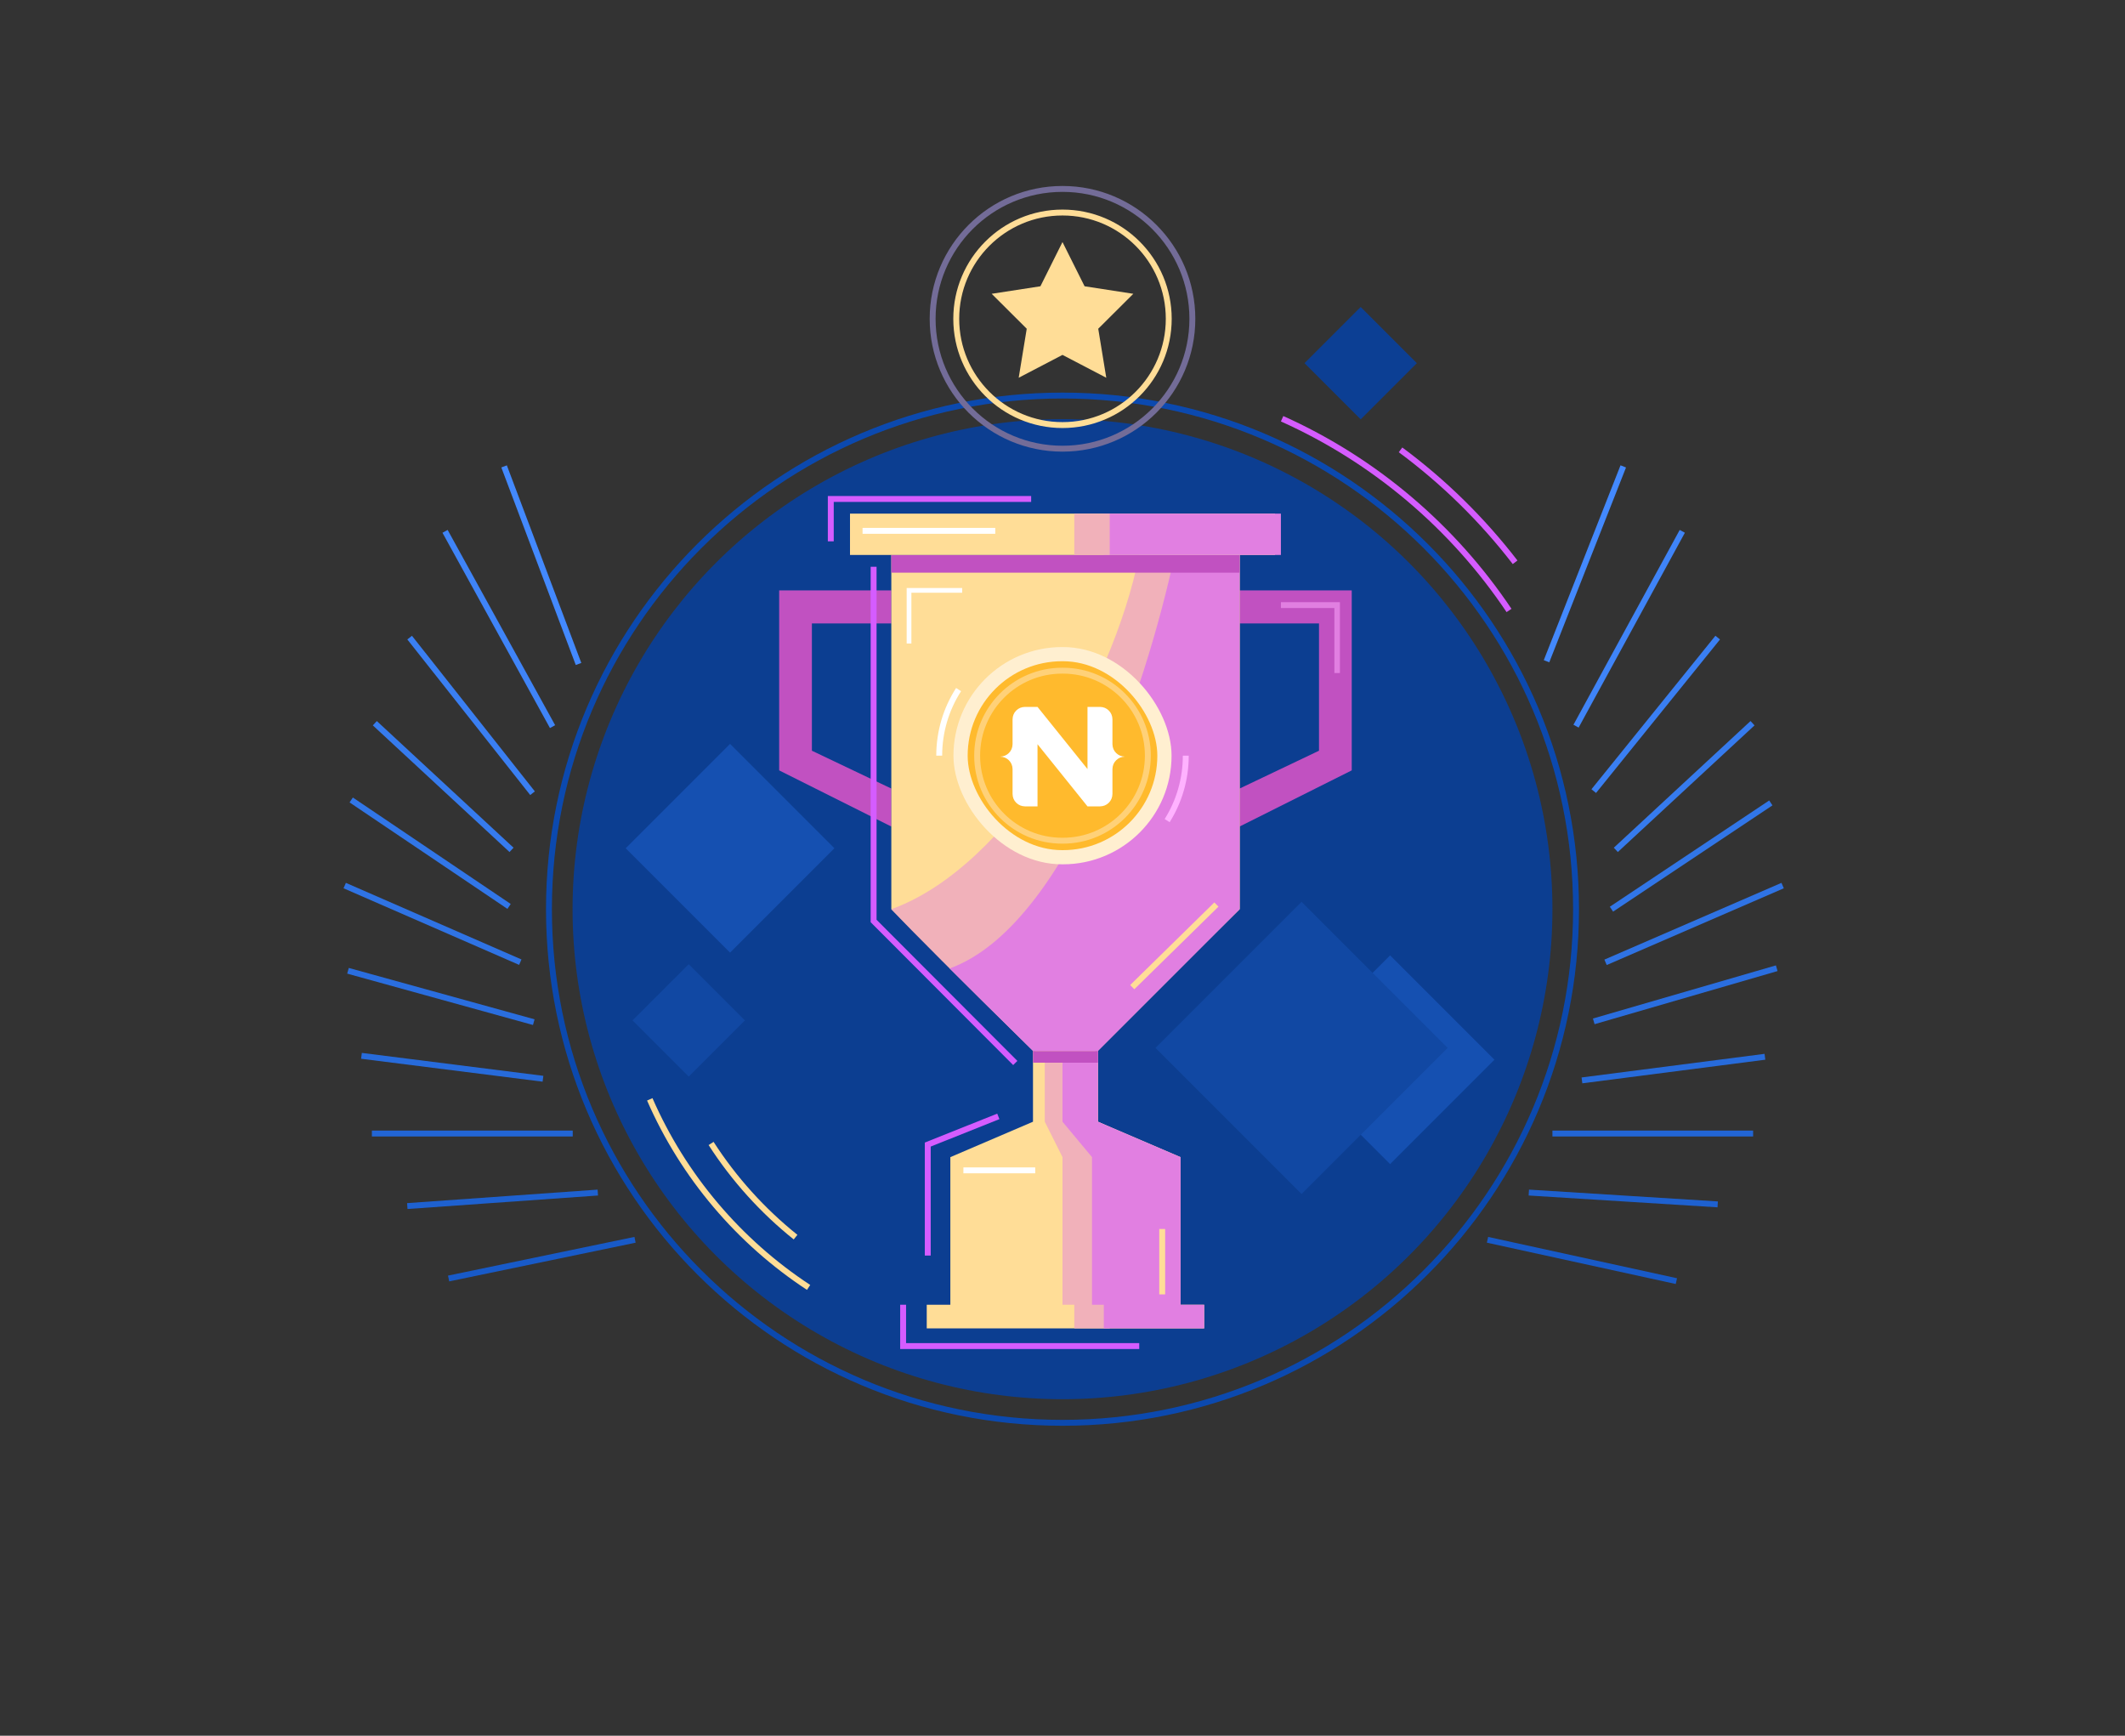 <?xml version="1.0" encoding="UTF-8" standalone="no"?>
<svg width="360px" height="294px" viewBox="0 0 360 294" version="1.1" xmlns="http://www.w3.org/2000/svg" xmlns:xlink="http://www.w3.org/1999/xlink">
    <rect x="0" y="0" width="360" height="294" fill="#333333" stroke="none"/>
    <!-- Generator: Sketch 50.2 (55047) - http://www.bohemiancoding.com/sketch -->
    <title>1_1_nativescript_core_pro</title>
    <desc>Created with Sketch.</desc>
    <defs></defs>
    <g id="Page-1" stroke="none" stroke-width="1" fill="none" fill-rule="evenodd">
        <g id="nativescript_core_pro">
            <g id="nativescript_core_pro_image" transform="translate(58, 31)">
                <g id="circle_bg" transform="translate(34, 21)">
                    <path d="M163.648,51.403 C154.183,37.279 140.868,25.954 125.204,18.928" id="line" stroke="#D55CFF"></path>
                    <path d="M164.676,43.24 C159.122,36.03 152.586,29.616 145.268,24.196" id="line" stroke="#D55CFF"></path>
                    <circle id="circle_2" fill="#0C3E91" cx="88" cy="102" r="83"></circle>
                    <path d="M88,189.5 C39.675,189.5 0.5,150.325 0.5,102 C0.5,53.675 39.675,14.5 88,14.5 C136.325,14.5 175.5,53.675 175.5,102 C175.5,150.325 136.325,189.5 88,189.5 Z M88,188.5 C135.773,188.5 174.5,149.773 174.5,102 C174.5,54.227 135.773,15.5 88,15.5 C40.227,15.5 1.5,54.227 1.5,102 C1.5,149.773 40.227,188.5 88,188.5 Z" id="circle_1" fill="#0B49AF" fill-rule="nonzero"></path>
                    <rect id="rectangle" fill="#1550B1" transform="translate(143.5, 127.5) rotate(-315) translate(-143.5, -127.5) " x="131" y="115" width="25" height="25"></rect>
                    <rect id="rectangle" fill="#1550B1" transform="translate(31.678, 91.678) rotate(-315) translate(-31.678, -91.678) " x="19.178" y="79.178" width="25" height="25"></rect>
                    <rect id="rectangle" fill="#1148A3" transform="translate(24.678, 120.839) rotate(-315) translate(-24.678, -120.839) " x="17.948" y="114.11" width="13.458" height="13.458"></rect>
                    <rect id="rectangle" fill="#0C3F94" transform="translate(138.517, 9.517) rotate(-315) translate(-138.517, -9.517) " x="131.787" y="2.787" width="13.458" height="13.458"></rect>
                    <rect id="rectangle" fill="#1148A3" transform="translate(128.5, 125.5) rotate(-315) translate(-128.5, -125.5) " x="111" y="108" width="35" height="35"></rect>
                    <path d="M18.079,134.21 C23.784,147.263 33.197,158.326 44.986,166.066" id="line" stroke="#FFDD97"></path>
                    <path d="M28.467,141.682 C32.353,147.716 37.194,153.076 42.778,157.547" id="line" stroke="#FFDD97"></path>
                </g>
                <g id="cup-copy-3" transform="translate(74, 53)">
                    <g id="bottom" transform="translate(20, 94)">
                        <path d="M34,12 L48,18 L48,43 L52,43 L52,47 L5,47 L5,43 L9,43 L9,18 L23,12 L23,0 L34,0 L34,12 Z" id="light" fill="#FFDD97"></path>
                        <path d="M28,18 L25,12 L25,0 L34,0 L34,12 L47,18 L47,43 L36,43 L36,47 L30,47 L30,43 L28,43 L28,18 Z" id="medium" fill="#F1B1BA"></path>
                        <path d="M33,18 L28,12 L28,0 L34,0 L34,12 L48.005,18 L48,18 L48,43 L52,43 L52,47 L35,47 L35,43 L33,43 L33,18 Z" id="dark" fill="#E17FE1"></path>
                        <polygon id="line" fill="#D55CFF" fill-rule="nonzero" points="1.5 49.5 41 49.5 41 50.5 0.5 50.5 0.5 43 1.5 43"></polygon>
                        <polygon id="line" fill="#D55CFF" fill-rule="nonzero" points="5.673 34.665 4.673 34.665 4.673 15.531 16.942 10.631 17.312 11.56 5.673 16.209"></polygon>
                        <polygon id="line" fill="#FFDD97" fill-rule="nonzero" points="44.391 30.173 45.391 30.173 45.391 41.248 44.391 41.248"></polygon>
                        <polygon id="line" fill="#FFFFFF" fill-rule="nonzero" points="11.21 20.738 11.21 19.738 23.379 19.738 23.379 20.738"></polygon>
                        <rect id="shadow" fill="#C151C1" x="23" y="0" width="11" height="2"></rect>
                    </g>
                    <g id="arms" transform="translate(0, 16)">
                        <polygon id="arm_2" fill="#C151C1" points="78 0 97 0 97 30.488 78 40 78 33.568 91.455 27.158 91.455 5.598 78 5.598"></polygon>
                        <polygon id="arm_1" fill="#C151C1" transform="translate(9.5, 20) scale(-1, 1) translate(-9.5, -20) " points="0 0 19 0 19 30.488 0 40 0 33.568 13.455 27.158 13.455 5.598 0 5.598"></polygon>
                        <polygon id="line" fill="#E17FE1" fill-rule="nonzero" points="85 2.989 85 2 95 2 95 14 94.058 14 94.058 2.989"></polygon>
                    </g>
                    <g id="body" transform="translate(15, 10)">
                        <polygon id="light" fill="#FFDD97" points="28.389 84.004 4 60 4 0 63 0 63 60 38.557 84.004"></polygon>
                        <path d="M46,0 C41.433,22.72 23.749,52.913 4,60 C7.471,63.696 15.471,71.696 28,84 L39,84 L63,60 L63,0 C56.271,3.25239835e-13 50.605,3.25239835e-13 46,0 Z" id="medium" fill="#F1B1BA"></path>
                        <path d="M52,0 C47.139,22.662 33.723,62.83 13.892,70.038 C17.454,73.598 22.156,78.252 28,84 L39,84 L63,60 L63,0 C60.107,0.045 56.44,0.045 52,0 Z" id="dark" fill="#E17FE1"></path>
                        <polygon id="line" fill="#FFFFFF" fill-rule="nonzero" points="7.4 15 6.6 15 6.6 5.6 16 5.6 16 6.4 7.4 6.4"></polygon>
                        <polygon id="line" fill="#D55CFF" fill-rule="nonzero" points="1.5 61.793 25.354 85.698 24.646 86.405 0.5 62.207 0.5 2 1.5 2"></polygon>
                        <polygon id="line" fill="#FFDD97" fill-rule="nonzero" points="58.725 58.855 59.425 59.568 45.168 73.562 44.467 72.849"></polygon>
                        <polygon id="shadow" fill="#C151C1" transform="translate(33.5, 1.5) scale(1, -1) translate(-33.5, -1.5) " points="4 0 63 0 63 3 4 3"></polygon>
                    </g>
                    <g id="logo" transform="translate(26, 25)">
                        <rect id="circle_3" fill="#FFEFD0" x="3.525" y="0.6" width="36.951" height="36.8" rx="18.4"></rect>
                        <rect id="circle_2" fill="#FFBA2D" x="5.934" y="3" width="32.131" height="32" rx="16"></rect>
                        <path d="M21.941,5.1 C14.264,5.1 8.041,11.323 8.041,19 C8.041,26.677 14.264,32.9 21.941,32.9 L22.059,32.9 C29.736,32.9 35.959,26.677 35.959,19 C35.959,11.323 29.736,5.1 22.059,5.1 L21.941,5.1 Z M21.941,4.1 L22.059,4.1 C30.288,4.1 36.959,10.771 36.959,19 C36.959,27.229 30.288,33.9 22.059,33.9 L21.941,33.9 C13.712,33.9 7.041,27.229 7.041,19 C7.041,10.771 13.712,4.1 21.941,4.1 Z" id="circle_1" fill="#FFD178" fill-rule="nonzero"></path>
                        <path d="M40.153,30.265 L39.306,29.734 C41.308,26.54 42.385,22.849 42.385,19 L43.385,19 C43.385,23.039 42.254,26.913 40.153,30.265 Z" id="line" fill="#FFB2FF" fill-rule="nonzero"></path>
                        <path d="M3.975,7.534 L4.816,8.075 C2.736,11.311 1.615,15.072 1.615,19 L0.615,19 C0.615,14.879 1.792,10.931 3.975,7.534 Z" id="line" fill="#FFFFFF" fill-rule="nonzero"></path>
                        <path d="M31.084,18.544 C30.685,18.149 30.477,17.653 30.461,17.056 L30.461,12.84 C30.448,12.244 30.242,11.747 29.844,11.35 C29.445,10.953 28.946,10.748 28.347,10.736 L26.234,10.736 L26.234,21.266 L17.768,10.736 L15.654,10.736 C15.055,10.748 14.556,10.953 14.158,11.35 C13.759,11.747 13.554,12.244 13.541,12.84 L13.541,17.056 C13.524,17.653 13.317,18.149 12.918,18.544 C12.52,18.939 12.021,19.144 11.422,19.161 C12.021,19.177 12.52,19.383 12.918,19.778 C13.317,20.173 13.524,20.669 13.541,21.266 L13.541,25.481 C13.554,26.078 13.759,26.575 14.158,26.972 C14.556,27.369 15.055,27.573 15.654,27.586 L17.768,27.586 L17.768,17.056 L26.234,27.586 L28.347,27.586 C28.946,27.574 29.445,27.369 29.844,26.972 C30.243,26.575 30.448,26.078 30.461,25.482 L30.461,21.266 C30.477,20.669 30.685,20.173 31.084,19.778 C31.482,19.383 31.981,19.178 32.58,19.161 C31.981,19.144 31.482,18.939 31.084,18.544 L31.084,18.544 Z" id="Path" fill="#FFFFFF"></path>
                    </g>
                    <g id="top" transform="translate(8, 0)">
                        <rect id="light" fill="#FFDD97" x="4" y="3" width="72" height="7"></rect>
                        <rect id="dark" fill="#E17FE1" x="47" y="3" width="30" height="7"></rect>
                        <rect id="medium" fill="#F1B1BA" transform="translate(45, 6.5) scale(-1, 1) translate(-45, -6.5) " x="42" y="3" width="6" height="7"></rect>
                        <polygon id="line" fill="#FFFFFF" fill-rule="nonzero" points="6.126 6.417 6.126 5.417 28.612 5.417 28.612 6.417"></polygon>
                        <polygon id="line" fill="#D55CFF" fill-rule="nonzero" points="1.245 1.017 1.245 7.691 0.245 7.691 0.245 0.017 34.691 0.017 34.691 1.017"></polygon>
                    </g>
                </g>
                <g id="star" transform="translate(99, 0)">
                    <path d="M23,45.5 C10.574,45.5 0.5,35.426 0.5,23 C0.5,10.574 10.574,0.5 23,0.5 C35.426,0.5 45.5,10.574 45.5,23 C45.5,35.426 35.426,45.5 23,45.5 Z M23,44.5 C34.874,44.5 44.5,34.874 44.5,23 C44.5,11.126 34.874,1.5 23,1.5 C11.126,1.5 1.5,11.126 1.5,23 C1.5,34.874 11.126,44.5 23,44.5 Z" id="Oval-2" fill="#736C98" fill-rule="nonzero"></path>
                    <path d="M23,41.5 C12.783,41.5 4.5,33.217 4.5,23 C4.5,12.783 12.783,4.5 23,4.5 C33.217,4.5 41.5,12.783 41.5,23 C41.5,33.217 33.217,41.5 23,41.5 Z M23,40.5 C32.665,40.5 40.5,32.665 40.5,23 C40.5,13.335 32.665,5.5 23,5.5 C13.335,5.5 5.5,13.335 5.5,23 C5.5,32.665 13.335,40.5 23,40.5 Z" id="Oval-2" fill="#FFDD97" fill-rule="nonzero"></path>
                    <polygon id="Path-10" fill="#FFDD97" points="22.998 10 26.741 17.49 34.997 18.764 29.055 24.682 30.415 32.984 22.998 29.113 15.58 32.984 16.941 24.682 11 18.764 19.259 17.49"></polygon>
                </g>
                <g id="lines_2" transform="translate(219, 117) scale(-1, 1) translate(-219, -117) translate(194, 48)" fill-rule="nonzero">
                    <polygon id="Path-14" fill="#185AC8" points="49.893 130.512 50.107 131.488 18.107 138.488 17.893 137.512"></polygon>
                    <polygon id="Path-15" fill="#1E61D0" points="42.969 122.501 43.031 123.499 11.031 125.499 10.969 124.501"></polygon>
                    <polygon id="Path-16" fill="#2265D4" points="39 112.5 39 113.5 5 113.5 5 112.5"></polygon>
                    <polygon id="Path-17" fill="#276BDB" points="34.064 103.504 33.936 104.496 2.936 100.496 3.064 99.504"></polygon>
                    <polygon id="Path-18" fill="#2A6EDF" points="32.139 93.52 31.861 94.48 0.861 85.48 1.139 84.52"></polygon>
                    <polygon id="Path-19" fill="#2F73E4" points="30.199 83.541 29.801 84.459 -0.199 71.459 0.199 70.541"></polygon>
                    <polygon id="Path-20" fill="#367BEE" points="28.601 64.586 27.921 65.32 4.762 43.867 5.441 43.133"></polygon>
                    <polygon id="Path-20" fill="#3176E8" points="29.277 74.584 28.723 75.416 1.723 57.416 2.277 56.584"></polygon>
                    <polygon id="Path-21" fill="#3A7FF3" points="32.389 54.686 31.611 55.314 10.611 29.314 11.389 28.686"></polygon>
                    <polygon id="Path-22" fill="#3F84F8" points="35.439 43.761 34.561 44.239 16.561 11.239 17.439 10.761"></polygon>
                    <polygon id="Path-23" fill="#4389FE" points="40.465 32.817 39.535 33.183 26.535 0.183 27.465 -0.183"></polygon>
                </g>
                <g id="lines_1" transform="translate(0, 48)" fill-rule="nonzero">
                    <polygon id="Path-14" fill="#185AC8" points="49.482 130.51 49.685 131.49 18.102 138.044 17.898 137.065"></polygon>
                    <polygon id="Path-15" fill="#1E61D0" points="43.242 122.501 43.312 123.499 11.035 125.785 10.965 124.787"></polygon>
                    <polygon id="Path-16" fill="#2265D4" points="39.028 112.5 39.028 113.5 5 113.5 5 112.5"></polygon>
                    <polygon id="Path-17" fill="#276BDB" points="34.05 103.226 33.925 104.218 3.173 100.335 3.299 99.343"></polygon>
                    <polygon id="Path-18" fill="#2A6EDF" points="32.56 93.654 32.294 94.617 0.819 85.915 1.085 84.951"></polygon>
                    <polygon id="Path-19" fill="#2F73E4" points="30.344 83.516 29.944 84.433 0.199 71.458 0.598 70.542"></polygon>
                    <polygon id="Path-20" fill="#367BEE" points="28.999 64.586 28.32 65.32 5.16 43.867 5.84 43.133"></polygon>
                    <polygon id="Path-20" fill="#3176E8" points="28.523 74.118 27.964 74.948 1.22 56.915 1.78 56.085"></polygon>
                    <polygon id="Path-21" fill="#3A7FF3" points="32.61 55.048 31.825 55.667 11.006 29.31 11.791 28.69"></polygon>
                    <polygon id="Path-22" fill="#3F84F8" points="36.047 43.837 35.171 44.32 16.96 11.241 17.836 10.759"></polygon>
                    <polygon id="Path-23" fill="#4389FE" points="40.479 33.288 39.543 33.641 26.931 0.176 27.866 -0.176"></polygon>
                </g>
            </g>
        </g>
    </g>
</svg>
